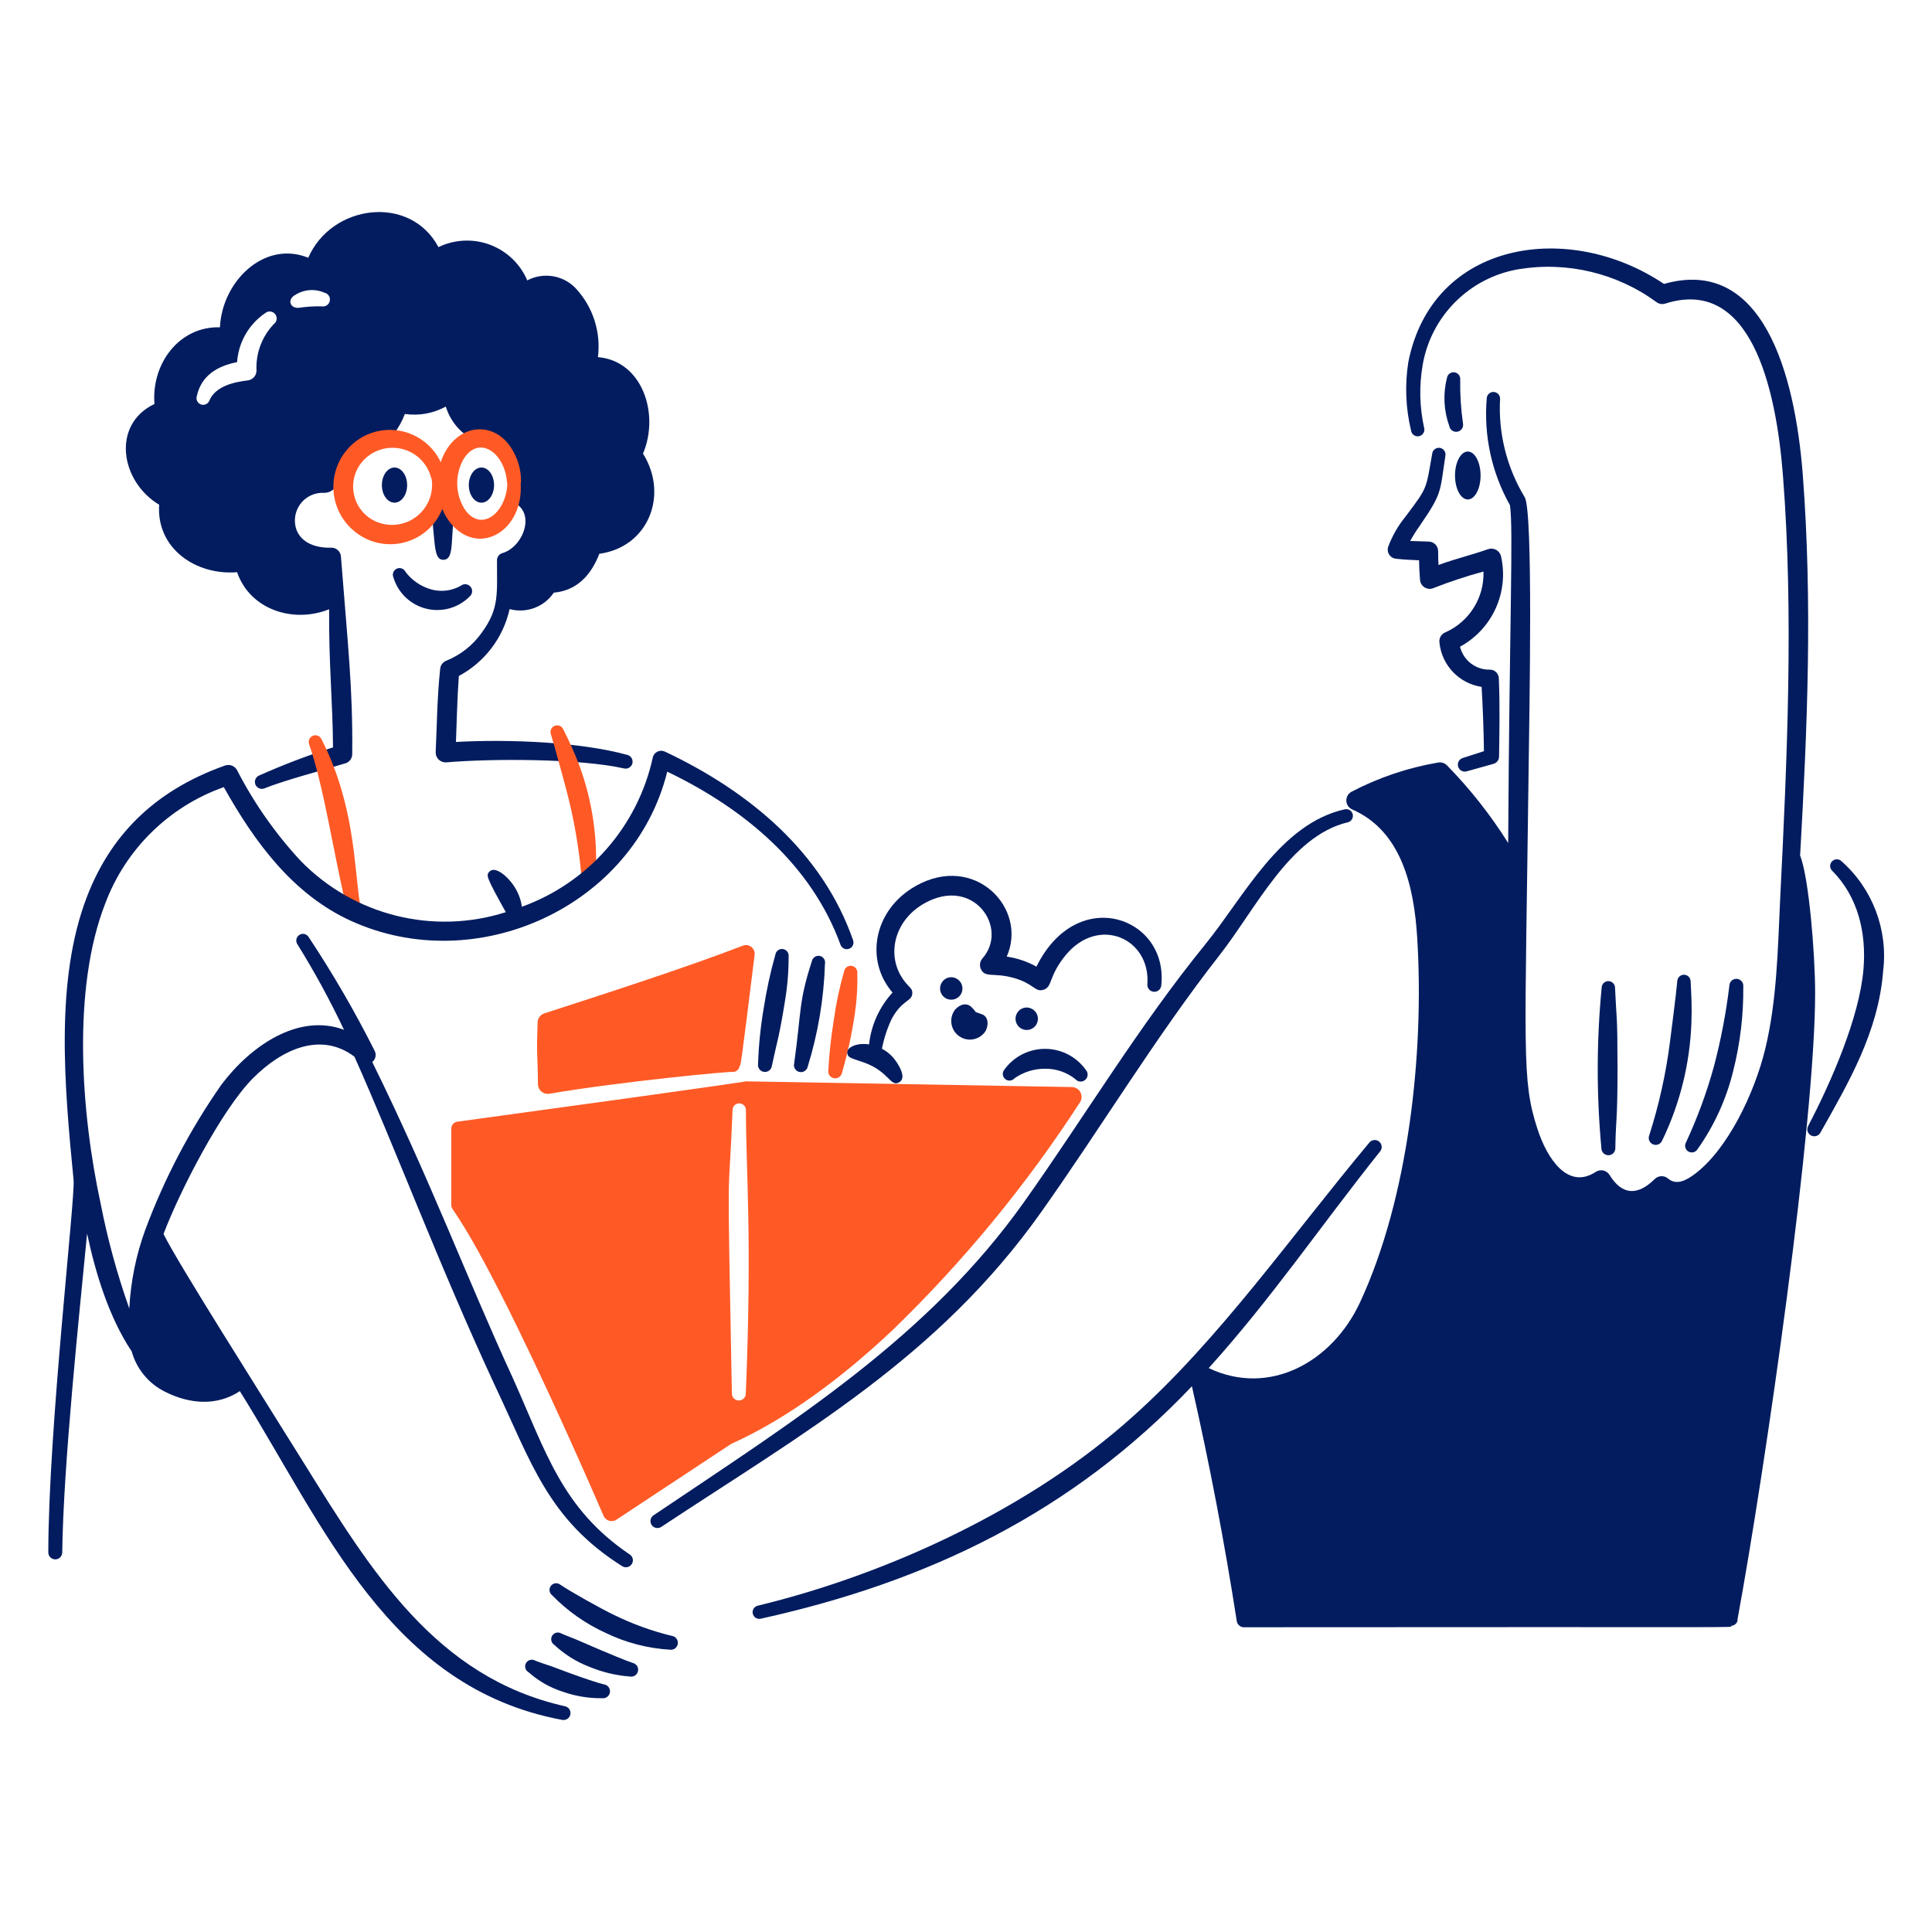 <svg xmlns="http://www.w3.org/2000/svg" width="160" height="160"><path d="M 53.25 37.567 C 54.64 34.302 53.213 29.887 49.518 29.576 C 49.781 27.48 49.094 25.376 47.644 23.84 C 46.601 22.778 44.983 22.526 43.666 23.221 C 43.084 21.856 41.968 20.789 40.578 20.268 C 39.189 19.748 37.646 19.819 36.31 20.465 C 33.97 16.065 27.454 16.91 25.53 21.345 C 21.862 19.867 18.386 23.326 18.215 27.105 C 14.819 27.01 12.522 30.15 12.792 33.456 C 9.222 35.153 9.957 39.869 13.182 41.799 C 12.934 45.376 16.171 47.667 19.636 47.387 C 20.704 50.498 24.299 51.646 27.258 50.456 C 27.222 55.053 27.552 57.988 27.578 61.896 C 25.499 62.556 23.458 63.332 21.466 64.222 C 21.274 64.301 21.14 64.478 21.115 64.685 C 21.09 64.891 21.177 65.095 21.345 65.218 C 21.512 65.342 21.733 65.366 21.922 65.281 C 23.477 64.645 26.754 63.777 28.627 63.208 C 28.949 63.1 29.167 62.799 29.17 62.459 C 29.226 56.932 28.808 53.51 28.234 46.076 C 28.199 45.66 27.845 45.345 27.428 45.356 C 26.222 45.392 25.002 45.007 24.559 43.894 C 24.296 43.172 24.412 42.366 24.867 41.746 C 25.323 41.127 26.058 40.777 26.826 40.813 C 27.319 40.833 27.764 40.519 27.91 40.048 C 28.099 38.805 27.973 38.522 28.926 38.243 C 29.728 38.04 30.493 37.712 31.194 37.271 C 32.262 36.54 33.077 35.496 33.528 34.283 C 34.695 34.453 35.886 34.238 36.92 33.67 C 37.403 35.254 38.693 36.46 40.306 36.836 C 42.031 37.377 42.645 39.198 42.23 40.882 C 42.156 41.176 42.297 41.482 42.568 41.618 C 44.408 42.53 43.288 45.326 41.608 45.805 C 41.344 45.879 41.161 46.118 41.159 46.392 C 41.154 49.174 41.359 50.374 39.926 52.354 C 39.187 53.416 38.153 54.238 36.953 54.72 C 36.676 54.831 36.484 55.086 36.454 55.382 C 36.19 57.9 36.191 59.992 36.082 62.28 C 36.071 62.515 36.161 62.743 36.331 62.907 C 36.5 63.071 36.731 63.154 36.966 63.135 C 40.765 62.811 48.031 62.815 51.671 63.638 C 51.98 63.716 52.294 63.528 52.372 63.219 C 52.449 62.91 52.261 62.596 51.952 62.518 C 48.118 61.46 42.258 61.2 37.76 61.445 C 37.821 59.832 37.871 57.689 38 55.982 C 40.14 54.835 41.675 52.813 42.204 50.443 C 43.589 50.818 45.059 50.271 45.863 49.083 C 47.777 48.907 48.949 47.634 49.634 45.862 C 53.68 45.318 55.407 40.999 53.25 37.567 Z M 22.682 26.835 C 21.696 27.864 21.175 29.252 21.242 30.675 C 21.248 31.091 20.942 31.447 20.53 31.502 C 19.274 31.653 17.868 32.001 17.35 33.146 C 17.254 33.436 16.941 33.594 16.652 33.498 C 16.362 33.402 16.204 33.09 16.3 32.8 C 16.67 31.132 17.946 30.32 19.635 29.99 C 19.747 28.346 20.61 26.846 21.974 25.923 C 22.137 25.793 22.357 25.76 22.55 25.838 C 22.744 25.915 22.88 26.091 22.908 26.298 C 22.935 26.504 22.848 26.709 22.682 26.834 Z M 26.63 25.369 C 26.004 25.356 25.379 25.397 24.76 25.49 C 23.994 25.56 23.781 24.79 24.433 24.435 C 25.159 23.964 26.073 23.89 26.866 24.239 C 27.178 24.304 27.378 24.61 27.312 24.922 C 27.247 25.234 26.942 25.434 26.63 25.369 Z" fill="rgb(2, 28, 95)"></path><path d="M 25.606 61.65 C 26.806 65.106 27.592 70.497 28.682 75.12 C 28.738 75.434 29.038 75.642 29.352 75.586 C 29.666 75.529 29.874 75.229 29.818 74.915 C 29.306 71.627 29.378 66.622 26.622 61.215 C 26.498 60.942 26.178 60.819 25.902 60.937 C 25.626 61.055 25.495 61.372 25.606 61.65 Z M 45.628 60.832 C 45.918 61.734 46.865 65.276 46.886 65.357 C 47.526 67.763 47.954 70.221 48.166 72.702 C 48.166 73.021 48.424 73.279 48.742 73.279 C 49.061 73.279 49.319 73.021 49.319 72.702 C 49.532 69.508 49.064 66.305 47.946 63.305 C 47.566 62.32 47.135 61.355 46.654 60.415 C 46.54 60.132 46.218 59.996 45.935 60.11 C 45.652 60.225 45.516 60.547 45.63 60.83 Z" fill="rgb(255,90,38)"></path><path d="M 117.52 46.4 C 116.739 46.364 116.353 46.352 115.606 46.273 C 115.379 46.251 115.174 46.127 115.049 45.937 C 114.923 45.747 114.89 45.511 114.958 45.294 C 115.298 44.383 115.784 43.535 116.398 42.782 C 118.267 40.295 118.074 40.574 118.614 37.541 C 118.666 37.242 118.95 37.042 119.249 37.092 C 119.548 37.142 119.751 37.424 119.704 37.723 C 119.23 40.849 119.452 40.806 117.538 43.6 C 117.264 43.985 117.014 44.386 116.787 44.8 L 118.35 44.853 C 118.774 44.877 119.104 45.229 119.1 45.653 C 119.1 46.034 119.111 46.46 119.129 46.79 C 120.462 46.294 121.888 45.958 123.234 45.481 C 123.449 45.405 123.687 45.422 123.89 45.528 C 124.092 45.634 124.241 45.82 124.302 46.041 C 124.988 49.023 123.602 52.096 120.913 53.556 C 121.188 54.695 122.221 55.488 123.393 55.458 C 123.783 55.459 124.104 55.764 124.125 56.154 C 124.232 58.554 124.162 61.22 124.145 62.66 C 124.143 62.926 123.973 63.162 123.72 63.247 L 121.489 63.873 C 121.186 63.972 120.86 63.807 120.761 63.505 C 120.661 63.202 120.826 62.876 121.129 62.777 L 122.895 62.208 C 122.868 60.432 122.804 58.658 122.702 56.885 C 120.844 56.607 119.409 55.108 119.212 53.24 C 119.148 52.869 119.353 52.504 119.703 52.366 C 121.682 51.489 122.929 49.496 122.854 47.333 C 121.458 47.711 120.084 48.165 118.738 48.693 C 118.5 48.801 118.224 48.788 117.998 48.656 C 117.772 48.525 117.624 48.292 117.6 48.031 C 117.552 47.455 117.525 46.88 117.52 46.4 Z" fill="rgb(2, 28, 95)"></path><path d="M 120.498 39.379 C 120.498 40.475 120.972 41.364 121.557 41.364 C 122.141 41.364 122.615 40.475 122.615 39.379 C 122.615 38.283 122.141 37.394 121.557 37.394 C 120.972 37.394 120.498 38.283 120.498 39.379 Z M 119.83 31.306 C 119.495 32.621 119.563 34.006 120.024 35.282 C 120.079 35.596 120.378 35.806 120.692 35.752 C 121.006 35.697 121.216 35.398 121.161 35.084 C 120.985 33.87 120.908 32.645 120.929 31.418 C 120.948 31.121 120.729 30.862 120.433 30.832 C 120.137 30.802 119.87 31.012 119.83 31.306 Z M 132.644 81.78 C 132.216 86.21 132.209 90.671 132.622 95.102 C 132.627 95.421 132.889 95.676 133.207 95.671 C 133.526 95.667 133.78 95.405 133.776 95.086 C 133.802 92.826 133.962 92.792 133.956 88.442 C 133.95 83.759 133.876 84.637 133.749 81.802 C 133.747 81.503 133.508 81.26 133.209 81.253 C 132.91 81.246 132.66 81.478 132.644 81.776 Z M 138.906 81.25 C 138.826 82.219 138.318 86.155 138.306 86.238 C 137.973 88.878 137.397 91.482 136.586 94.016 C 136.462 94.31 136.601 94.648 136.894 94.771 C 137.188 94.894 137.526 94.756 137.65 94.462 C 139.136 91.392 139.963 88.045 140.077 84.635 C 140.125 83.496 140.07 82.372 140.01 81.266 C 140.004 80.968 139.763 80.729 139.466 80.724 C 139.168 80.72 138.92 80.952 138.906 81.25 Z M 140.57 95.19 C 141.956 93.239 142.96 91.043 143.53 88.718 C 144.113 86.421 144.396 84.058 144.371 81.688 C 144.389 81.48 144.292 81.278 144.118 81.161 C 143.944 81.045 143.721 81.031 143.535 81.126 C 143.348 81.221 143.228 81.409 143.22 81.618 C 142.949 83.871 142.523 86.103 141.945 88.298 C 141.348 90.469 140.569 92.587 139.618 94.629 C 139.479 94.89 139.571 95.214 139.826 95.364 C 140.081 95.514 140.408 95.437 140.57 95.189 Z M 32.582 47.822 C 32.965 49.1 33.993 50.083 35.288 50.407 C 36.582 50.731 37.952 50.35 38.893 49.402 C 39.138 49.198 39.171 48.834 38.966 48.59 C 38.762 48.345 38.398 48.312 38.154 48.516 C 37.404 48.939 36.515 49.044 35.687 48.807 C 34.853 48.567 34.118 48.064 33.591 47.374 C 33.467 47.095 33.141 46.969 32.862 47.093 C 32.584 47.217 32.458 47.543 32.582 47.822 Z M 35.992 40.35 C 35.803 41.608 35.775 42.885 35.908 44.15 C 36.034 45.494 36.083 46.371 36.72 46.362 C 37.398 46.35 37.393 45.446 37.471 44.13 C 37.595 42.828 37.467 41.515 37.094 40.262 C 37.061 39.965 36.798 39.747 36.5 39.771 C 36.202 39.795 35.977 40.051 35.992 40.35 Z" fill="rgb(2, 28, 95)"></path><path d="M 42.055 36.708 C 40.358 34.682 37.446 35.396 36.502 38.279 C 35.79 36.763 34.319 35.746 32.65 35.615 C 30.98 35.485 29.369 36.261 28.43 37.648 C 27.717 38.698 27.453 39.989 27.697 41.234 C 27.94 42.48 28.672 43.576 29.728 44.279 C 30.892 45.063 32.347 45.278 33.688 44.864 C 35.028 44.451 36.11 43.453 36.63 42.15 C 36.827 42.647 37.11 43.105 37.467 43.503 C 39.805 46.063 43.378 43.89 43.119 40.007 L 43.144 40.007 C 43.185 38.813 42.799 37.643 42.055 36.708 Z M 30.64 42.923 C 29.199 41.948 28.81 39.996 29.767 38.543 C 30.501 37.45 31.815 36.898 33.109 37.138 C 34.403 37.379 35.431 38.366 35.723 39.65 L 35.747 39.645 C 35.946 40.942 35.363 42.234 34.259 42.943 C 33.154 43.652 31.736 43.644 30.64 42.923 Z M 38.441 42.104 C 37.702 40.868 37.671 39.334 38.361 38.07 C 39.633 35.926 41.854 37.498 41.995 40.027 L 42.019 40.027 C 41.934 42.517 39.787 44.186 38.438 42.104 Z" fill="rgb(255,90,38)"></path><path d="M 31.626 40.174 C 31.626 40.977 32.094 41.629 32.671 41.629 C 33.249 41.629 33.717 40.977 33.717 40.174 C 33.717 39.37 33.249 38.718 32.671 38.718 C 32.094 38.718 31.626 39.37 31.626 40.174 Z M 38.825 40.174 C 38.825 40.977 39.293 41.629 39.87 41.629 C 40.448 41.629 40.916 40.977 40.916 40.174 C 40.916 39.37 40.448 38.718 39.87 38.718 C 39.293 38.718 38.825 39.37 38.825 40.174 Z M 70.662 77.904 C 68.139 70.598 62.054 65.538 55.054 62.24 C 54.857 62.149 54.628 62.153 54.434 62.252 C 54.24 62.35 54.102 62.532 54.059 62.746 C 52.806 68.45 48.713 73.112 43.219 75.093 C 43.158 74.622 43.011 74.167 42.786 73.749 C 42.277 72.761 41.068 71.658 40.546 72.169 C 40.226 72.483 40.268 72.619 41.888 75.542 C 35.876 77.457 29.297 75.81 24.896 71.289 C 22.807 69.036 21.035 66.509 19.63 63.777 C 19.437 63.424 19.017 63.263 18.638 63.397 C 12.5 65.57 9.053 69.472 7.214 74.23 C 4.539 81.145 5.332 89.919 6.094 97.729 C 6.24 99.2 4.015 118.268 4 128.56 C 3.998 128.879 4.254 129.139 4.573 129.141 C 4.891 129.143 5.151 128.887 5.154 128.568 C 5.246 121.357 6.531 109.208 7.213 102.157 C 7.906 105.437 9.034 109.117 10.906 111.917 C 11.306 113.365 12.302 114.575 13.646 115.247 C 15.667 116.279 17.945 116.474 19.862 115.208 C 26.87 126.426 32.243 139.758 46.553 142.434 C 46.865 142.498 47.17 142.297 47.234 141.985 C 47.298 141.673 47.097 141.368 46.785 141.304 C 36.072 138.904 30.74 130.112 25.131 121.106 C 21.146 114.706 14.789 104.699 13.542 102.196 C 14.859 98.696 18.337 91.92 20.939 89.306 C 23.362 86.864 26.581 85.42 29.352 87.51 C 32.712 94.997 36.296 104.641 41.002 114.78 C 44.002 121.1 45.382 125.82 51.51 129.694 C 51.683 129.811 51.905 129.827 52.092 129.734 C 52.279 129.641 52.402 129.455 52.412 129.246 C 52.422 129.038 52.319 128.84 52.142 128.729 C 46.511 124.914 45.217 120.233 42.462 114.106 C 38.65 105.838 35.679 97.794 30.83 87.954 C 31.108 87.729 31.19 87.339 31.025 87.022 C 29.389 83.768 27.56 80.616 25.546 77.582 C 25.375 77.329 25.032 77.262 24.779 77.433 C 24.526 77.604 24.46 77.947 24.63 78.2 C 26.05 80.486 27.338 82.851 28.488 85.283 C 24.698 83.874 20.733 86.63 18.324 89.843 C 15.727 93.564 13.612 97.599 12.03 101.852 C 11.266 103.945 10.82 106.142 10.708 108.367 C 9.703 105.531 8.909 102.625 8.334 99.672 C 6.706 92.159 5.959 81.872 8.717 74.819 C 10.407 70.316 14.001 66.79 18.535 65.186 C 21.113 69.788 24.27 74.066 29.047 76.254 C 39.499 81.027 52.495 75.054 55.258 63.906 C 61.675 66.982 67.218 71.637 69.62 78.273 C 69.735 78.541 70.038 78.675 70.313 78.577 C 70.588 78.479 70.74 78.185 70.66 77.904 Z" fill="rgb(2, 28, 95)"></path><path d="M 45.712 132.1 C 46.99 133.414 48.502 134.478 50.17 135.237 C 51.834 136.041 53.639 136.511 55.484 136.621 C 55.8 136.663 56.091 136.442 56.133 136.126 C 56.176 135.81 55.954 135.519 55.638 135.477 C 53.993 135.077 52.396 134.499 50.874 133.755 C 49.764 133.226 47.233 131.802 46.408 131.242 C 46.171 131.05 45.823 131.086 45.631 131.323 C 45.439 131.56 45.475 131.908 45.712 132.1 Z M 45.888 136.206 C 46.731 136.998 47.72 137.619 48.8 138.034 C 49.866 138.479 50.997 138.752 52.149 138.841 C 52.46 138.909 52.767 138.711 52.835 138.4 C 52.903 138.089 52.706 137.781 52.394 137.714 C 51.166 137.298 48.187 135.97 47.635 135.742 C 47.246 135.582 46.862 135.447 46.482 135.275 C 46.226 135.123 45.896 135.202 45.735 135.453 C 45.575 135.703 45.641 136.036 45.886 136.206 Z M 43.76 138.474 C 44.586 139.213 45.559 139.768 46.615 140.103 C 47.659 140.471 48.76 140.652 49.866 140.638 C 50.182 140.679 50.472 140.457 50.513 140.141 C 50.554 139.825 50.331 139.535 50.015 139.494 C 48.752 139.18 45.786 138.037 45.706 138.008 C 45.239 137.841 44.778 137.711 44.326 137.528 C 44.064 137.372 43.725 137.458 43.568 137.72 C 43.412 137.982 43.498 138.321 43.76 138.477 Z M 111.384 67.02 C 106.014 68.205 103.016 74.27 99.85 78.165 C 94.297 84.994 89.954 92.283 84.854 99.482 C 76.849 110.783 65.751 117.659 54.125 125.49 C 53.86 125.666 53.788 126.025 53.965 126.29 C 54.142 126.555 54.5 126.626 54.765 126.45 C 66.539 118.66 77.645 112.465 86.19 100.431 C 91.129 93.478 95.733 85.823 101.007 79.09 C 103.988 75.285 106.86 69.214 111.628 68.098 C 111.917 68.023 112.094 67.732 112.028 67.441 C 111.962 67.15 111.676 66.964 111.383 67.021 Z M 151.72 72.097 C 153.872 74.257 154.575 77.237 154.326 80.257 C 153.994 84.277 151.606 89.697 149.736 93.266 C 149.597 93.544 149.704 93.882 149.977 94.031 C 150.25 94.179 150.592 94.085 150.75 93.817 C 153.088 89.657 155.57 85.461 155.957 80.386 C 156.363 76.974 155.066 73.579 152.488 71.306 C 152.267 71.107 151.927 71.118 151.72 71.333 C 151.513 71.547 151.513 71.886 151.72 72.101 Z" fill="rgb(2, 28, 95)"></path><path d="M 61.507 78.32 C 56.886 80.108 49.818 82.39 45.086 83.92 C 44.759 84.027 44.533 84.327 44.522 84.671 C 44.42 87.683 44.517 86.79 44.552 89.791 C 44.554 90.026 44.658 90.248 44.837 90.399 C 45.016 90.551 45.252 90.617 45.484 90.58 C 51.396 89.569 60.731 88.682 60.731 88.774 C 61.008 88.756 61.23 88.538 61.253 88.262 C 61.333 88.262 61.308 88.714 62.494 79.074 C 62.525 78.821 62.419 78.57 62.216 78.415 C 62.014 78.26 61.744 78.224 61.507 78.32 Z" fill="rgb(255,90,38)"></path><path d="M 64.214 79.055 C 63.8 80.524 63.476 82.017 63.242 83.525 C 62.984 85.045 62.83 86.58 62.778 88.121 C 62.736 88.437 62.958 88.727 63.274 88.769 C 63.59 88.811 63.88 88.59 63.922 88.274 C 64.332 86.318 64.518 85.972 65.01 82.891 C 65.214 81.672 65.315 80.437 65.31 79.2 C 65.34 78.902 65.128 78.634 64.831 78.595 C 64.534 78.557 64.26 78.762 64.214 79.058 Z M 67.237 79.6 C 66.134 82.988 66.381 83.645 65.769 88.073 C 65.719 88.275 65.782 88.489 65.934 88.632 C 66.087 88.775 66.304 88.824 66.503 88.761 C 66.702 88.698 66.851 88.532 66.894 88.328 C 67.747 85.568 68.227 82.705 68.32 79.818 C 68.381 79.519 68.188 79.227 67.889 79.166 C 67.59 79.105 67.299 79.298 67.238 79.597 Z" fill="rgb(2, 28, 95)"></path><path d="M 69.903 80.445 C 69.522 81.773 69.237 83.128 69.048 84.497 C 68.825 85.866 68.674 87.246 68.598 88.631 C 68.545 88.946 68.757 89.243 69.072 89.296 C 69.386 89.348 69.683 89.136 69.736 88.822 C 70.201 87.218 70.556 85.585 70.797 83.934 C 70.961 82.826 71.029 81.705 70.999 80.586 C 71.027 80.289 70.815 80.023 70.519 79.985 C 70.224 79.947 69.951 80.15 69.903 80.445 Z M 88.767 90.025 L 61.79 89.553 C 61.689 89.553 63.23 89.429 37.87 92.894 C 37.577 92.936 37.362 93.192 37.373 93.489 L 37.373 99.84 C 37.373 100.272 38.354 100.71 42.91 110.047 C 46.49 117.382 49.981 125.532 49.981 125.532 C 50.066 125.731 50.235 125.881 50.443 125.943 C 50.65 126.005 50.874 125.972 51.054 125.852 L 60.552 119.578 C 65.315 117.43 69.876 113.966 73.903 110.17 C 79.783 104.483 84.998 98.145 89.446 91.28 C 89.604 91.03 89.614 90.714 89.473 90.454 C 89.333 90.194 89.063 90.03 88.767 90.025 Z M 61.765 115.41 C 61.762 115.729 61.501 115.985 61.182 115.982 C 60.864 115.979 60.608 115.718 60.611 115.399 C 60.198 93.799 60.322 100.694 60.669 91.9 C 60.684 91.602 60.934 91.37 61.232 91.376 C 61.53 91.382 61.77 91.624 61.774 91.922 C 61.774 97.04 62.297 102.344 61.765 115.41 Z" fill="rgb(255,90,38)"></path><path d="M 149.078 70.846 C 149.682 60.156 150.11 50.004 149.299 39.318 C 148.646 30.881 145.958 21.198 137.801 23.514 C 129.947 18.227 118.627 19.907 116.631 29.986 C 116.333 31.878 116.411 33.809 116.861 35.67 C 116.893 35.87 117.032 36.035 117.222 36.102 C 117.413 36.17 117.624 36.128 117.775 35.993 C 117.925 35.858 117.99 35.653 117.945 35.456 C 117.562 33.74 117.519 31.965 117.817 30.232 C 118.512 26.175 121.689 22.996 125.746 22.298 C 129.776 21.63 133.906 22.616 137.2 25.032 C 137.405 25.178 137.667 25.22 137.907 25.143 C 144.96 22.898 147.094 32.023 147.661 39.445 C 148.551 50.839 147.996 63.027 147.429 74.381 C 147.229 78.605 147.161 82.846 146.195 86.845 C 145.302 90.55 143.075 95.165 140.393 97.198 C 139.624 97.781 138.827 98.183 138.134 97.598 C 137.813 97.327 137.339 97.346 137.041 97.642 C 135.618 99.046 134.33 98.99 133.297 97.306 C 133.181 97.118 132.994 96.985 132.779 96.936 C 132.564 96.888 132.338 96.93 132.154 97.05 C 129.853 98.559 128.122 95.979 127.308 93.443 C 126.004 89.381 126.298 87.308 126.594 63.716 C 126.658 58.69 126.976 42.267 126.266 41.169 C 124.783 38.721 124.073 35.884 124.229 33.026 C 124.237 32.722 123.996 32.468 123.691 32.46 C 123.386 32.452 123.133 32.693 123.125 32.998 C 122.866 36.071 123.536 39.152 125.049 41.84 C 125.342 43.879 125.006 51.305 124.901 69.816 C 123.451 67.502 121.756 65.351 119.846 63.399 C 119.65 63.188 119.357 63.095 119.075 63.154 C 116.571 63.583 114.149 64.403 111.9 65.584 C 111.636 65.739 111.481 66.03 111.499 66.336 C 111.517 66.642 111.705 66.913 111.986 67.036 C 116.021 68.802 117.106 73.312 117.37 77.708 C 117.951 87.186 116.666 99.157 112.638 107.842 C 110.345 112.796 105.128 115.696 100.1 113.299 C 105.306 107.539 109.479 101.379 114.29 95.36 C 114.424 95.201 114.462 94.982 114.389 94.787 C 114.316 94.593 114.145 94.452 113.939 94.419 C 113.734 94.387 113.527 94.467 113.398 94.63 C 106.998 102.286 100.982 110.918 93.826 117.3 C 85.516 124.793 73.746 130.318 62.741 132.98 C 62.452 133.055 62.275 133.346 62.341 133.637 C 62.407 133.929 62.693 134.115 62.986 134.058 C 77.005 130.964 88.846 125.191 98.709 114.804 C 100.173 121.248 101.413 127.741 102.426 134.27 C 102.489 134.589 102.788 134.804 103.11 134.762 C 146.488 134.718 143.338 134.828 143.338 134.642 C 143.611 134.645 143.849 134.455 143.905 134.187 L 143.88 134.187 C 146.2 121.578 150.343 92.867 150.321 82.168 C 150.314 79.002 149.817 72.734 149.078 70.846 Z" fill="rgb(2, 28, 95)"></path><path d="M 85.834 80.052 C 85.071 79.629 84.237 79.348 83.374 79.222 C 85.142 75.227 80.726 70.606 75.83 73.376 C 72.342 75.35 71.604 79.522 73.917 82.199 C 72.828 83.386 72.146 84.89 71.972 86.492 C 70.958 86.336 70.162 86.732 70.169 87.152 C 70.176 87.638 70.532 87.62 71.593 88.007 C 73.652 88.759 73.731 90.069 74.485 89.622 C 75.11 89.25 74.423 88.118 73.953 87.567 C 73.695 87.275 73.384 87.033 73.038 86.854 C 73.204 85.991 73.479 85.154 73.856 84.361 C 74.725 82.778 75.509 82.957 75.552 82.281 C 75.588 81.738 75.159 81.793 74.572 80.754 C 73.486 78.825 74.14 76.137 76.613 74.778 C 80.646 72.562 83.573 76.866 81.362 79.37 C 81.153 79.607 81.099 79.942 81.224 80.232 C 81.567 81.026 82.285 80.512 83.962 80.991 C 85.653 81.471 85.699 82.186 86.413 81.97 C 87.182 81.738 86.806 80.894 88.214 79.15 C 90.946 75.769 95.31 77.702 95.02 81.525 C 95.001 81.836 95.233 82.106 95.543 82.135 C 95.853 82.164 96.131 81.941 96.17 81.632 C 96.8 75.962 89.222 73.194 85.834 80.052 Z M 84.014 89.302 C 84.755 88.781 85.639 88.504 86.545 88.509 C 87.456 88.495 88.344 88.798 89.055 89.368 C 89.262 89.611 89.627 89.64 89.87 89.433 C 90.113 89.226 90.142 88.861 89.935 88.618 C 89.163 87.524 87.91 86.869 86.57 86.861 C 85.231 86.853 83.969 87.491 83.183 88.576 C 82.983 88.806 83.007 89.155 83.237 89.355 C 83.467 89.556 83.816 89.532 84.016 89.302 Z" fill="rgb(2, 28, 95)"></path><path d="M 81.395 84.027 C 81.322 83.991 80.934 83.867 80.812 83.82 C 80.695 83.65 80.559 83.495 80.406 83.355 C 80.13 83.123 79.633 83.035 79.086 83.624 C 78.746 84.078 78.681 84.681 78.918 85.197 C 79.156 85.712 79.656 86.056 80.222 86.093 C 80.787 86.13 81.328 85.854 81.63 85.374 C 81.958 84.646 81.722 84.19 81.395 84.027 Z M 79.264 81.073 C 79.587 81.271 79.757 81.645 79.694 82.019 C 79.63 82.392 79.346 82.69 78.975 82.77 C 78.605 82.85 78.223 82.696 78.011 82.382 C 77.799 82.068 77.799 81.657 78.012 81.343 C 78.283 80.923 78.844 80.802 79.264 81.073 Z M 85.513 83.581 C 85.836 83.779 86.006 84.153 85.942 84.527 C 85.879 84.9 85.594 85.198 85.224 85.278 C 84.854 85.358 84.472 85.204 84.26 84.89 C 84.048 84.576 84.048 84.165 84.261 83.851 C 84.532 83.431 85.092 83.31 85.513 83.581 Z" fill="rgb(2, 28, 95)"></path></svg>